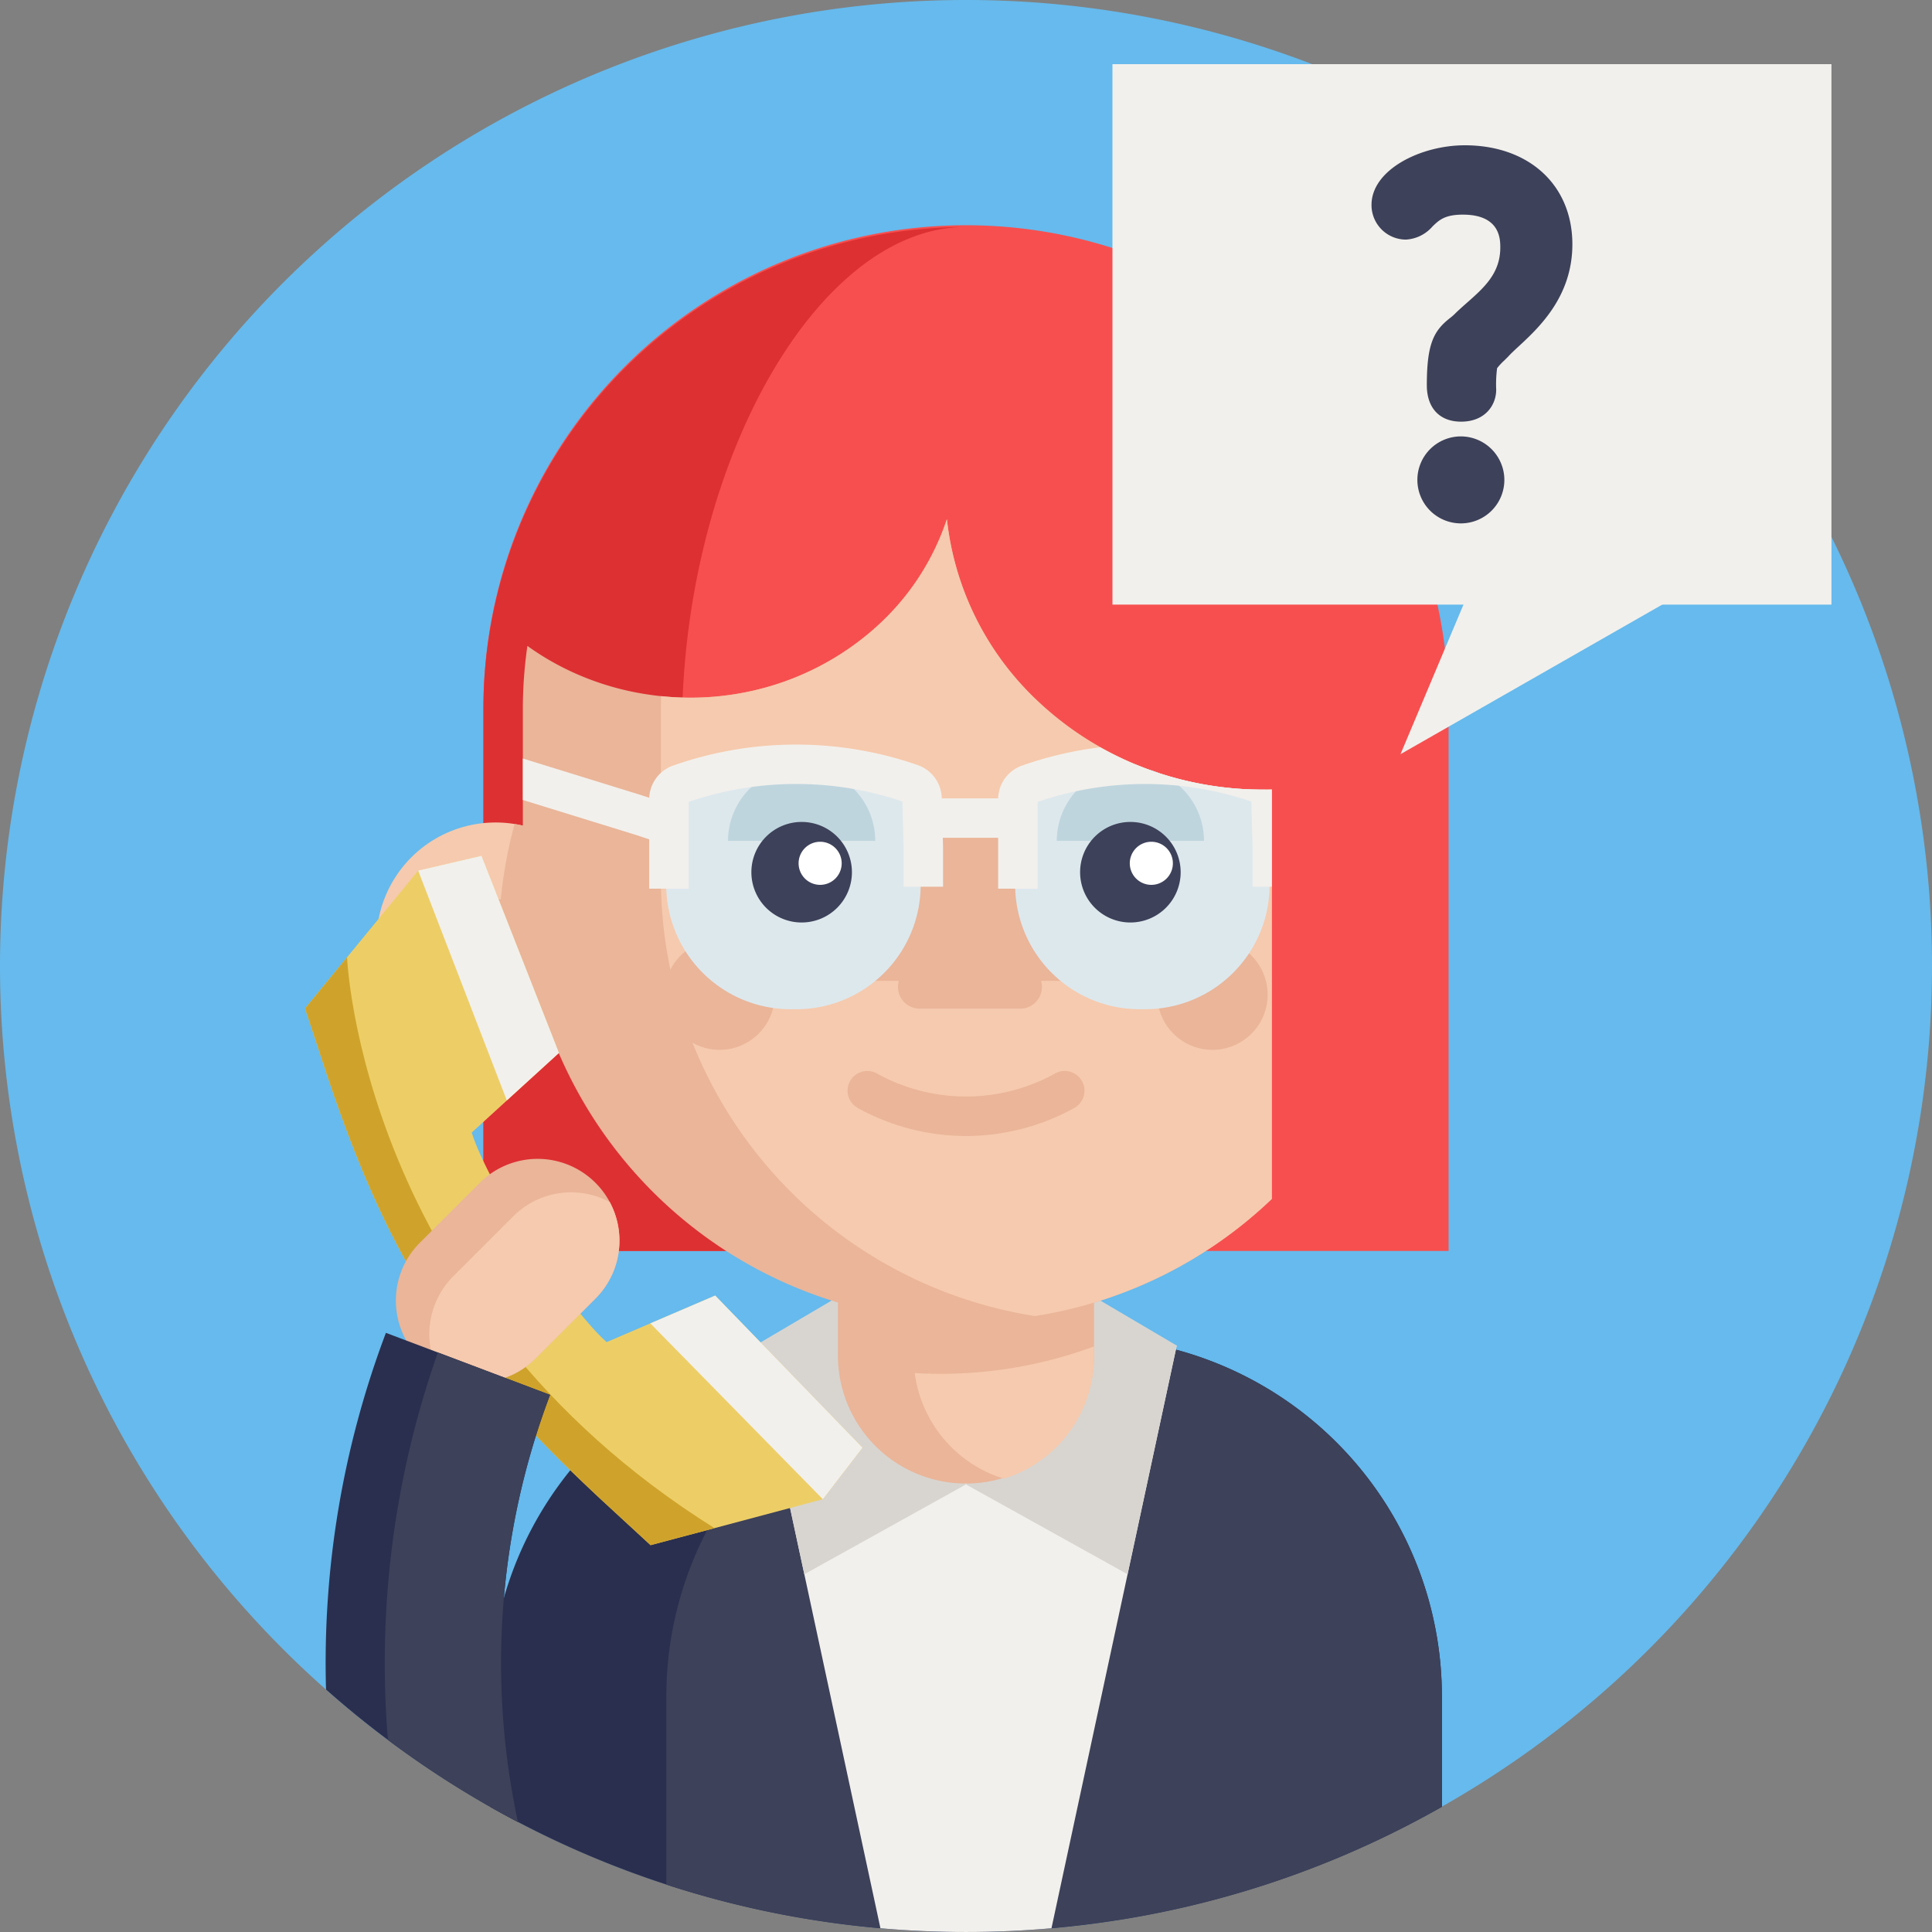 <svg xmlns="http://www.w3.org/2000/svg" width="297.636" height="297.636" viewBox="0 0 297.636 297.636">
  <rect x="0" y="0" width="297.636" height="297.636" fill="#808080" stroke="none"/>
  <g id="Grupo_10710" data-name="Grupo 10710" transform="translate(112 -24.001)">
    <path id="Trazado_10935" data-name="Trazado 10935" d="M185.636,172.819A148.818,148.818,0,1,1,36.818,24,148.816,148.816,0,0,1,185.636,172.819Zm0,0" fill="#66baed"/>
    <path id="Trazado_10936" data-name="Trazado 10936" d="M164.514,433.75v17a147.613,147.613,0,0,1-48.774,17.269q-5.623.927-11.372,1.44-3.579.317-7.217.454c-1.973.087-3.96.123-5.952.123q-6.67,0-13.182-.577a148.232,148.232,0,0,1-31.888-6.372c-.366-.116-.736-.238-1.1-.359a147.813,147.813,0,0,1-27.147-11.979v-17a55.316,55.316,0,0,1,40.971-53.422c.863-.232,1.731-.445,2.611-.634a55.474,55.474,0,0,1,7.2-1.063c1.495-.12,3-.182,4.526-.182H109.2a55.279,55.279,0,0,1,11.73,1.245c.218.043.436.091.65.141.638.145,1.276.3,1.9.474a.507.507,0,0,1,.05.012,55.349,55.349,0,0,1,40.981,53.429Zm0,0" transform="translate(-54.379 -148.401)" fill="#2a2f4f"/>
    <path id="Trazado_10937" data-name="Trazado 10937" d="M184.066,433.75v17a147.613,147.613,0,0,1-48.774,17.269q-5.623.927-11.372,1.44-3.579.317-7.217.454c-1.973.087-3.96.123-5.952.123q-6.67,0-13.182-.577a148.232,148.232,0,0,1-31.888-6.372c-.366-.116-.736-.238-1.1-.359V433.75a55.314,55.314,0,0,1,40.97-53.422c.863-.232,1.73-.445,2.611-.634a55.46,55.46,0,0,1,7.2-1.063q2.241-.18,4.526-.182h8.867a55.279,55.279,0,0,1,11.73,1.245c.218.043.436.091.65.141.638.145,1.276.3,1.9.474a.507.507,0,0,1,.05.012,55.349,55.349,0,0,1,40.981,53.429Zm0,0" transform="translate(-73.931 -148.401)" fill="#3d4159"/>
    <path id="Trazado_10938" data-name="Trazado 10938" d="M153.076,380.591l-.134.627-19.166,89.137q-6.506.576-13.168.577t-13.182-.577L88.263,381.222l-.134-.631Zm0,0" transform="translate(-83.79 -149.297)" fill="#f2f0ec"/>
    <path id="Trazado_10939" data-name="Trazado 10939" d="M120.6,395.425,95.7,409.261l-7.575-35.229,15.471-9.113" transform="translate(-83.79 -142.736)" fill="#d8d5d0"/>
    <path id="Trazado_10940" data-name="Trazado 10940" d="M143.988,395.425l24.9,13.835,7.573-35.229-15.471-9.113" transform="translate(-107.177 -142.736)" fill="#d8d5d0"/>
    <path id="Trazado_10941" data-name="Trazado 10941" d="M16.109,241.9v-83.4a74.346,74.346,0,1,1,148.691,0v83.4" transform="translate(-53.637 -25.18)" fill="#f74f4f"/>
    <path id="Trazado_10942" data-name="Trazado 10942" d="M46.692,161.753c0,29.5,17.274,63.632,26.763,80.149H16.109V158.5a74.3,74.3,0,0,1,73.8-74.343c-22.857.573-43.217,37.241-43.217,77.6Zm0,0" transform="translate(-53.637 -25.184)" fill="#dd3033"/>
    <path id="Trazado_10943" data-name="Trazado 10943" d="M149.522,341.8v24.215a19.732,19.732,0,0,1-39.463,0V341.8Zm0,0" transform="translate(-92.972 -133.057)" fill="#eab599"/>
    <path id="Trazado_10944" data-name="Trazado 10944" d="M158.045,380.817v1.535a19.726,19.726,0,0,1-13.9,18.845,19.72,19.72,0,0,1-13.734-16.277q1.976.123,3.974.12a68.2,68.2,0,0,0,23.657-4.224Zm0,0" transform="translate(-101.494 -149.392)" fill="#f6caae"/>
    <path id="Trazado_10945" data-name="Trazado 10945" d="M24.46,260.318a18.349,18.349,0,0,1-15.41,18.114,18.133,18.133,0,0,1-2.941.237,18.349,18.349,0,0,1,0-36.7,18.133,18.133,0,0,1,2.941.236,18.349,18.349,0,0,1,15.41,18.112Zm0,0" transform="translate(-41.768 -91.259)" fill="#f6caae"/>
    <path id="Trazado_10946" data-name="Trazado 10946" d="M38.038,260.488A18.349,18.349,0,0,1,22.628,278.6a68.532,68.532,0,0,1,0-36.226,18.349,18.349,0,0,1,15.41,18.112Zm0,0" transform="translate(-55.346 -91.429)" fill="#eab599"/>
    <path id="Trazado_10947" data-name="Trazado 10947" d="M21.163,268.809a6.558,6.558,0,1,1-6.558-6.558,6.558,6.558,0,0,1,6.558,6.558Zm0,0" transform="translate(-50.261 -99.751)" fill="#eab599"/>
    <path id="Trazado_10948" data-name="Trazado 10948" d="M141.944,203.23V266.3A68.013,68.013,0,0,1,105.786,284.3l-.336.054a67.011,67.011,0,0,1-10.623.827,68.27,68.27,0,0,1-68.268-68.268v-26a68.78,68.78,0,0,1,.7-9.805c16.243,11.681,39.53,10.527,54.369-3.5a38.652,38.652,0,0,0,10.26-16.032A45.052,45.052,0,0,0,105.979,189.7a50.372,50.372,0,0,0,35.965,13.527Zm0,0" transform="translate(-58.012 -57.601)" fill="#eab599"/>
    <path id="Trazado_10949" data-name="Trazado 10949" d="M157.255,203.233v63.073A68.026,68.026,0,0,1,121.1,284.3c-.109.018-.225.036-.334.056a68.277,68.277,0,0,1-57.633-67.442v-26c0-.692.011-1.378.036-2.067a42.773,42.773,0,0,0,33.771-11.236,38.636,38.636,0,0,0,10.26-16.029,45.07,45.07,0,0,0,14.092,28.124,48.83,48.83,0,0,0,9.53,7.021,50.249,50.249,0,0,0,5.364,2.618h.007a51.469,51.469,0,0,0,20.069,3.9c.334,0,.663-.007,1-.012Zm0,0" transform="translate(-73.323 -57.603)" fill="#f6caae"/>
    <rect id="Rectángulo_6167" data-name="Rectángulo 6167" width="50.146" height="24.102" transform="translate(20.8 151.006)" fill="#eab599"/>
    <path id="Trazado_10950" data-name="Trazado 10950" d="M211.688,281.47a8.5,8.5,0,1,1-8.5-8.5,8.505,8.505,0,0,1,8.5,8.5Zm0,0" transform="translate(-128.401 -104.237)" fill="#eab599"/>
    <path id="Trazado_10951" data-name="Trazado 10951" d="M81.074,281.47a8.5,8.5,0,1,1-8.5-8.5,8.505,8.505,0,0,1,8.5,8.5Zm0,0" transform="translate(-73.715 -104.237)" fill="#eab599"/>
    <path id="Trazado_10952" data-name="Trazado 10952" d="M64.555,245.4v.007a19.183,19.183,0,0,0,18.963,18.863c.454,0,.91,0,1.367,0a19.157,19.157,0,0,0,18.87-19.17v-5.77l-.2-7.539a2.469,2.469,0,0,0-1.665-2.261,53.907,53.907,0,0,0-35.678.074,2.466,2.466,0,0,0-1.653,2.324V245.4Zm0,0" transform="translate(-73.92 -84.792)" fill="#dde8ed"/>
    <path id="Trazado_10953" data-name="Trazado 10953" d="M196.229,239.328V245.1a19.164,19.164,0,0,1-18.873,19.174c-.456.007-.91.007-1.367,0a19.176,19.176,0,0,1-18.959-18.866V231.931a2.468,2.468,0,0,1,1.653-2.325,53.972,53.972,0,0,1,16.813-3.061h.007a51.469,51.469,0,0,0,20.069,3.9,2.448,2.448,0,0,1,.456,1.349Zm0,0" transform="translate(-112.638 -84.801)" fill="#dde8ed"/>
    <path id="Trazado_10954" data-name="Trazado 10954" d="M190.737,238.675a11.339,11.339,0,0,0-22.678,0" transform="translate(-117.255 -85.133)" fill="#bfd5de"/>
    <path id="Trazado_10955" data-name="Trazado 10955" d="M103.619,238.675a11.339,11.339,0,0,0-22.678,0" transform="translate(-80.781 -85.133)" fill="#bfd5de"/>
    <path id="Trazado_10956" data-name="Trazado 10956" d="M102.614,249.569a7.745,7.745,0,1,1-7.744-7.744,7.745,7.745,0,0,1,7.744,7.744Zm0,0" transform="translate(-83.37 -91.199)" fill="#3d4159"/>
    <path id="Trazado_10957" data-name="Trazado 10957" d="M189.731,249.569a7.745,7.745,0,1,1-7.744-7.744,7.745,7.745,0,0,1,7.744,7.744Zm0,0" transform="translate(-119.844 -91.199)" fill="#3d4159"/>
    <path id="Trazado_10958" data-name="Trazado 10958" d="M130.885,317.849a34.516,34.516,0,0,1-16.645-4.3,3.037,3.037,0,1,1,2.925-5.323,28.342,28.342,0,0,0,27.438,0,3.037,3.037,0,1,1,2.925,5.323,34.508,34.508,0,0,1-16.643,4.3Zm0,0" transform="translate(-94.063 -118.843)" fill="#eab599"/>
    <path id="Trazado_10959" data-name="Trazado 10959" d="M106.275,250.4a3.319,3.319,0,1,1-3.32-3.318,3.321,3.321,0,0,1,3.32,3.318Zm0,0" transform="translate(-88.608 -93.402)" fill="#fff"/>
    <path id="Trazado_10960" data-name="Trazado 10960" d="M144.812,286.491H129.323a3.34,3.34,0,1,1,0-6.681h15.489a3.34,3.34,0,0,1,0,6.681Zm0,0" transform="translate(-99.638 -107.102)" fill="#eab599"/>
    <path id="Trazado_10961" data-name="Trazado 10961" d="M194.044,250.4a3.319,3.319,0,1,1-3.318-3.318,3.319,3.319,0,0,1,3.318,3.318Zm0,0" transform="translate(-125.355 -93.402)" fill="#fff"/>
    <path id="Trazado_10962" data-name="Trazado 10962" d="M66.121,243.523H60.047V229.744a5.514,5.514,0,0,1,3.679-5.187,57.147,57.147,0,0,1,37.69-.077,5.534,5.534,0,0,1,3.7,5.048l.2,7.618v6.074H99.245v-6.034l-.191-7.1a51.057,51.057,0,0,0-32.933.064Zm0,0" transform="translate(-72.033 -82.615)" fill="#f2f0ec"/>
    <path id="Trazado_10963" data-name="Trazado 10963" d="M194.681,228.546v14.971h-2.966v-6.031l-.188-7.094a51.042,51.042,0,0,0-32.933.062v13.368H152.52V230.045a5.518,5.518,0,0,1,3.681-5.187,56.994,56.994,0,0,1,12.044-2.818,51.155,51.155,0,0,0,26.437,6.506Zm0,0" transform="translate(-110.749 -82.915)" fill="#f2f0ec"/>
    <rect id="Rectángulo_6168" data-name="Rectángulo 6168" width="14.76" height="6.074" transform="translate(30.048 146.993)" fill="#f2f0ec"/>
    <path id="Trazado_10964" data-name="Trazado 10964" d="M50.014,232.394,48.1,238.159l-4.167-1.385L26.555,231.4v-6.39l18.3,5.666Zm0,0" transform="translate(-58.01 -84.158)" fill="#f2f0ec"/>
    <path id="Trazado_10965" data-name="Trazado 10965" d="M54.719,341.98l-6.111,7.945-16.686,4.451L22.07,357l-7.689-7.089c-.214-.2-.432-.4-.638-.6C-7.929,329.084-18.17,313.182-27.61,285.077c-.1-.273-.188-.552-.279-.834l-3.275-9.93,6.476-7.884,10.956-13.345,9.749-2.278,1.514,3.844,4.258,10.832,6.165,15.682L-.07,288.49l-5.418,4.946c2.484,7.964,14.56,26.72,20.78,32.284l6.742-2.886,9.986-4.287,11.729,12.117,8.1,8.359.007-.007Zm0,0" transform="translate(-33.844 -94.959)" fill="#edce66"/>
    <path id="Trazado_10966" data-name="Trazado 10966" d="M70.335,367.337l-9.991,4.285,26.579,27.091,6.109-7.941Zm0,0" transform="translate(-72.157 -143.748)" fill="#f2f0ec"/>
    <path id="Trazado_10967" data-name="Trazado 10967" d="M20.509,281.164l-8.038,7.319L-1.184,253.075,8.574,250.8Zm0,0" transform="translate(-46.396 -94.957)" fill="#f2f0ec"/>
    <path id="Trazado_10968" data-name="Trazado 10968" d="M31.923,365.628l-9.853,2.625-7.689-7.089c-.214-.2-.432-.4-.638-.6C-7.929,340.336-18.17,324.434-27.61,296.329c-.1-.273-.188-.552-.279-.834l-3.275-9.93,6.476-7.884s2.064,53.806,56.6,87.943c0,0,.006,0,.006,0Zm0,0" transform="translate(-33.844 -106.211)" fill="#cfa32b"/>
    <path id="Trazado_10969" data-name="Trazado 10969" d="M23.661,352.63l-9.235,9.235a12.541,12.541,0,0,1-8.913,3.69,12.528,12.528,0,0,1-5.956-1.492,12.693,12.693,0,0,1-2.957-2.2,12.6,12.6,0,0,1,0-17.823l9.235-9.235A12.6,12.6,0,1,1,23.661,352.63Zm0,0" transform="translate(-43.923 -128.582)" fill="#eab599"/>
    <path id="Trazado_10970" data-name="Trazado 10970" d="M27.372,356.341l-9.235,9.235a12.62,12.62,0,0,1-14.869,2.2,12.607,12.607,0,0,1,2.2-14.869l9.235-9.233a12.6,12.6,0,0,1,14.869-2.2,12.607,12.607,0,0,1-2.2,14.869Zm0,0" transform="translate(-47.635 -132.293)" fill="#f6caae"/>
    <path id="Trazado_10971" data-name="Trazado 10971" d="M3.922,452.578A149.139,149.139,0,0,1-16.1,439.944q-4.939-3.688-9.544-7.773a143.837,143.837,0,0,1,9.226-54.955l8.007,3.025Q.223,383.5,8.866,386.771a116.818,116.818,0,0,0-4.944,65.807Zm0,0" transform="translate(-36.129 -147.884)" fill="#2a2f4f"/>
    <path id="Trazado_10972" data-name="Trazado 10972" d="M10.484,454.757A149.136,149.136,0,0,1-9.542,442.122a143.827,143.827,0,0,1,7.689-59.7q8.638,3.263,17.281,6.531a116.818,116.818,0,0,0-4.944,65.807Zm0,0" transform="translate(-42.691 -150.063)" fill="#3d4159"/>
    <rect id="Rectángulo_6169" data-name="Rectángulo 6169" width="110.764" height="83.261" transform="translate(59.38 33.884)" fill="#f2f0ec"/>
    <path id="Trazado_10973" data-name="Trazado 10973" d="M271.042,174.2l-11.894,28.249,52.037-29.736Zm0,0" transform="translate(-155.392 -62.264)" fill="#f2f0ec"/>
    <path id="Trazado_10974" data-name="Trazado 10974" d="M270.394,139.653a6.7,6.7,0,1,0,6.669,6.74,6.714,6.714,0,0,0-6.669-6.74Zm0,0" transform="translate(-157.308 -48.421)" fill="#3d4159"/>
    <path id="Trazado_10975" data-name="Trazado 10975" d="M265.821,62.505c-6.79,0-14.356,3.772-14.356,9.185a5.32,5.32,0,0,0,5.273,5.343A5.833,5.833,0,0,0,260.871,75c1.008-.972,1.88-1.812,4.671-1.812,5.763,0,5.763,3.815,5.763,5.069,0,3.978-2.507,6.188-5.162,8.529-.677.6-1.315,1.161-1.912,1.758a8.186,8.186,0,0,1-.706.6c-2.446,1.939-3.538,3.888-3.538,10.314,0,3.52,1.971,5.623,5.275,5.623,3.718,0,5.411-2.553,5.411-4.923a19.8,19.8,0,0,1,.138-3.311,9.105,9.105,0,0,1,1.09-1.174l.536-.531.111-.116c.388-.431.959-.958,1.617-1.569,3.083-2.857,8.243-7.639,8.243-15.691,0-9.128-6.667-15.262-16.588-15.262Zm0,0" transform="translate(-152.176 -16.121)" fill="#3d4159"/>
  </g>
</svg>
